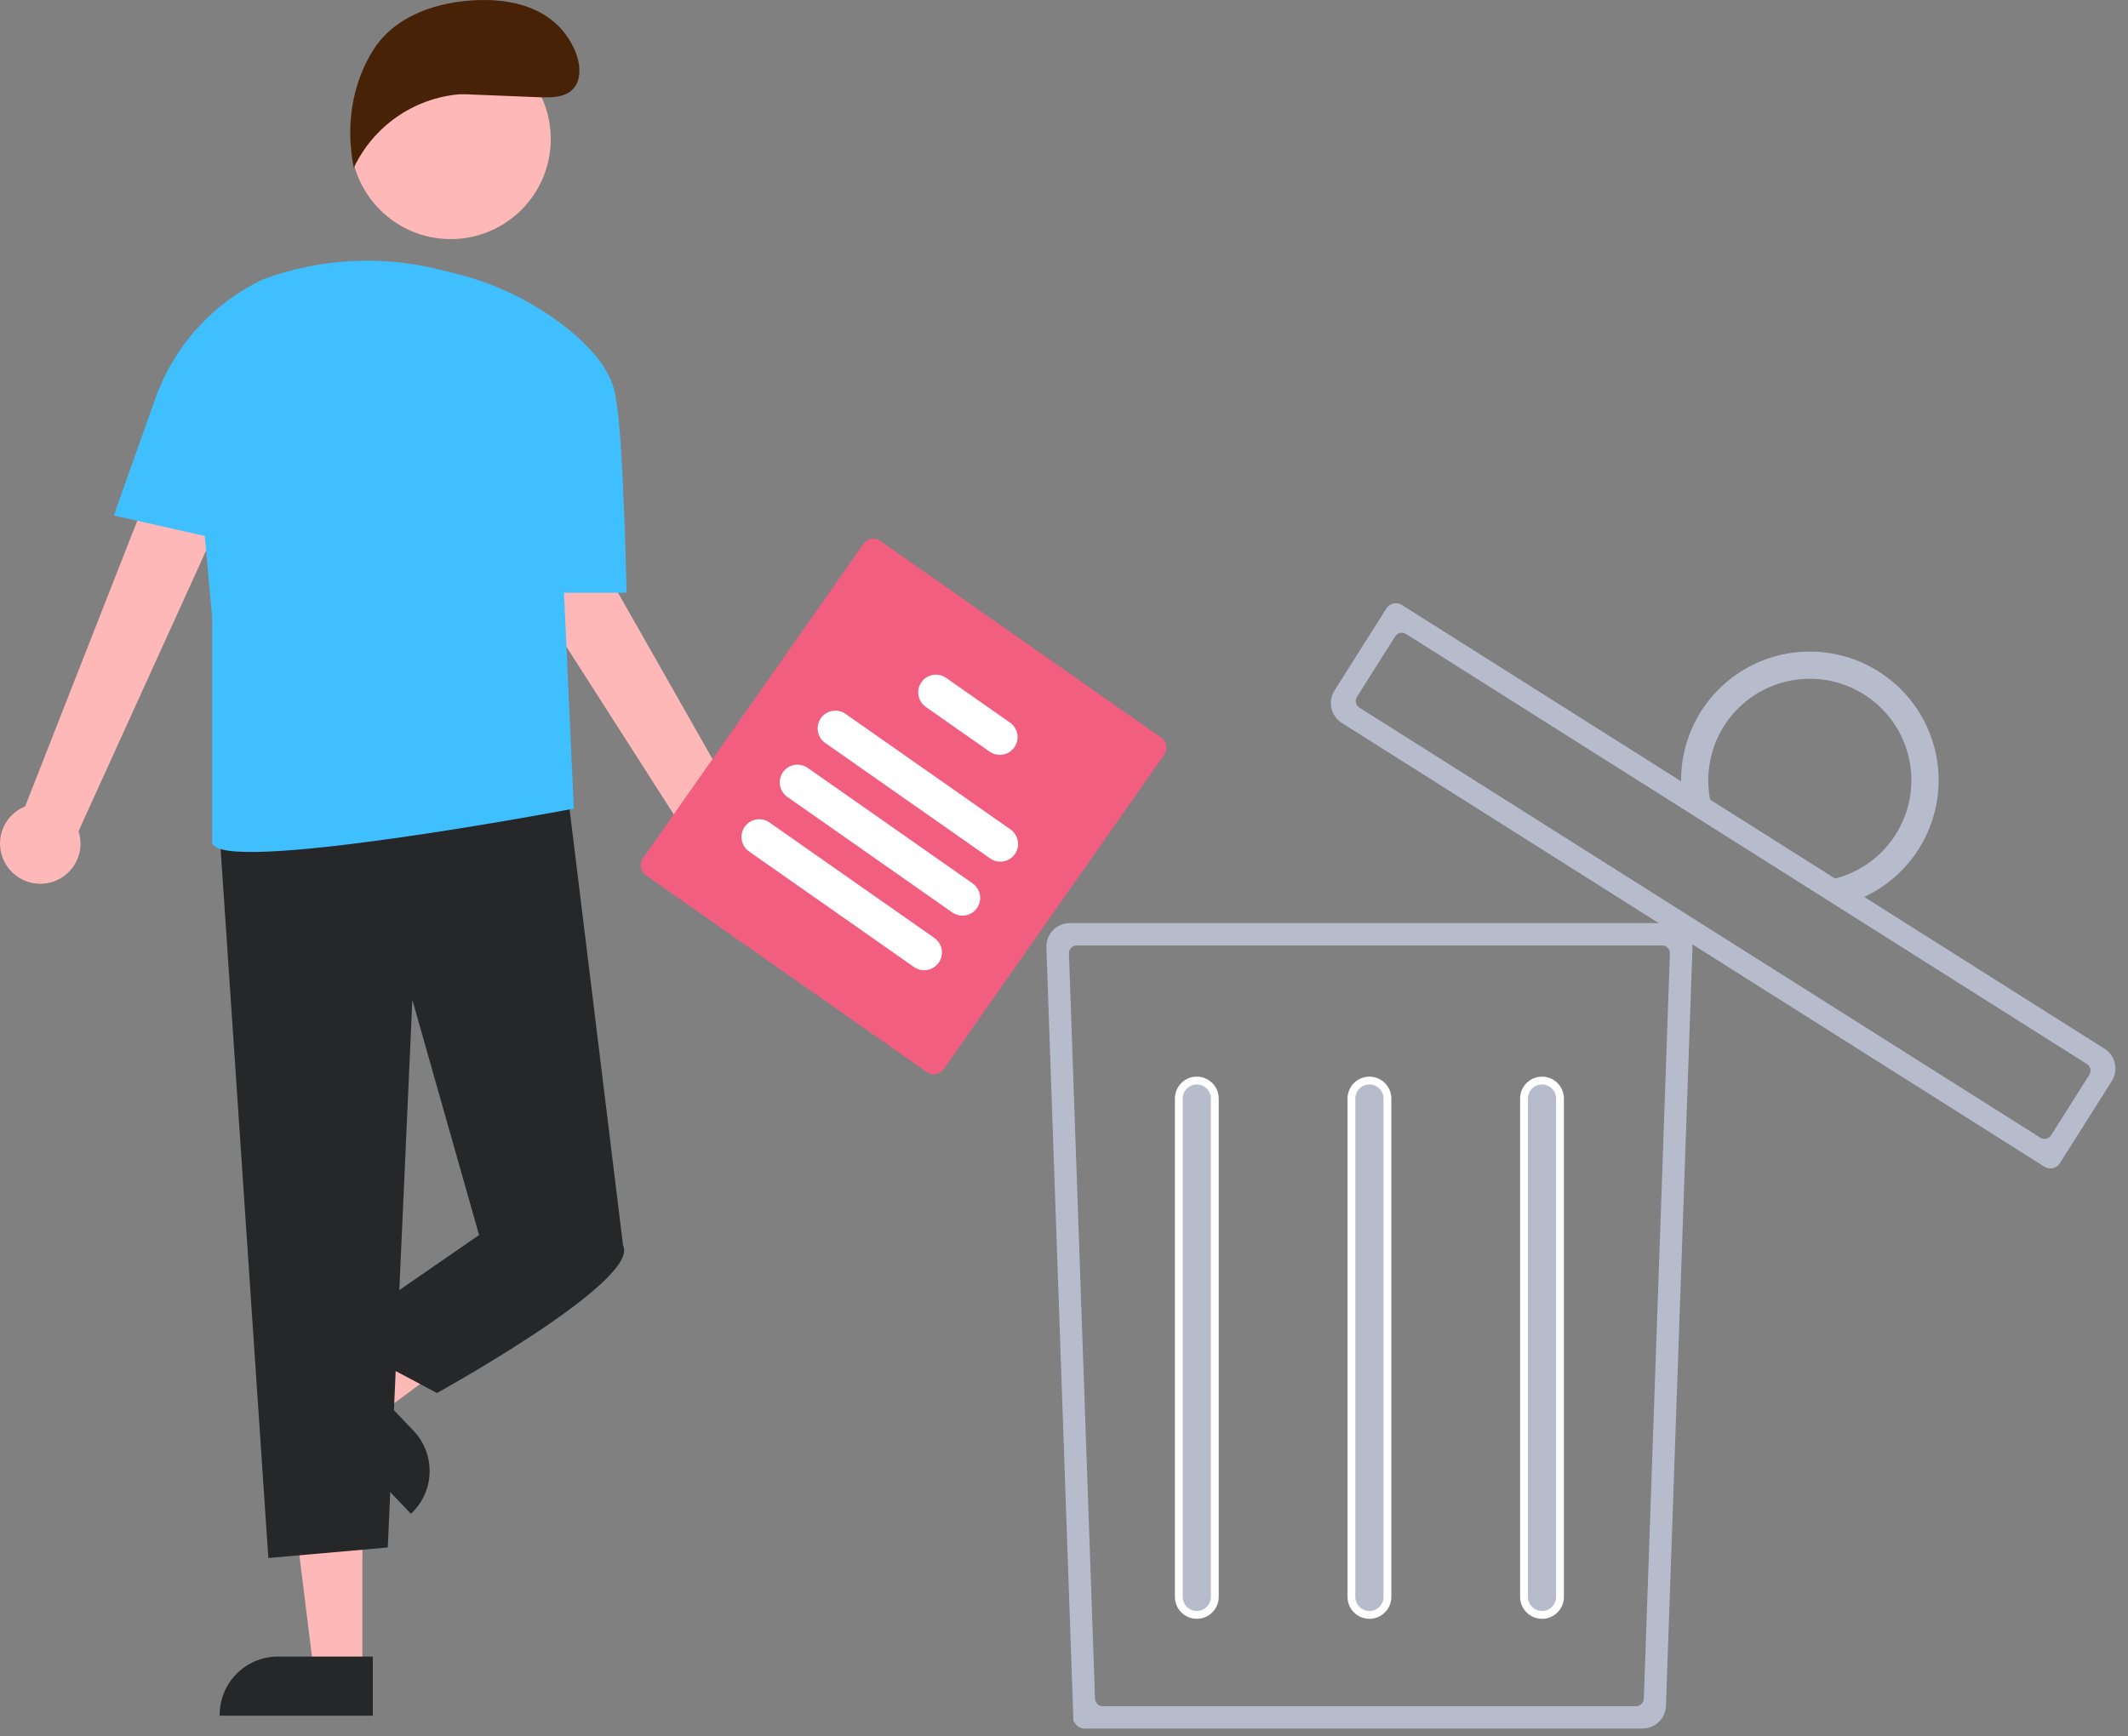 <svg width="136" height="111" viewBox="0 0 136 111" fill="none" xmlns="http://www.w3.org/2000/svg">
<rect x="0" y="0" width="136" height="111" fill="#808080" stroke="none"/>
<path d="M104.97 110.25C105.644 110.25 106.196 109.717 106.22 109.044L107.915 60.553C107.94 59.846 107.374 59.259 106.666 59.259H68.373C67.665 59.259 67.099 59.846 67.124 60.553L68.846 109.802L69.096 109.794L68.846 109.802L68.846 109.802C68.855 110.052 69.059 110.25 69.309 110.25H104.97ZM70.482 109.322C70.078 109.322 69.746 109.002 69.732 108.599L68.066 60.963C68.051 60.539 68.391 60.187 68.816 60.187H106.223C106.648 60.187 106.988 60.539 106.973 60.963L105.307 108.599C105.293 109.002 104.961 109.322 104.557 109.322H70.482Z" fill="#B7BCCC" stroke="#B7BCCC" stroke-width="0.5"/>
<path d="M77.639 70.227V102.084C77.639 102.719 77.124 103.234 76.488 103.234C75.853 103.234 75.338 102.719 75.338 102.084V70.227C75.338 69.591 75.853 69.076 76.488 69.076C77.124 69.076 77.639 69.591 77.639 70.227Z" fill="#B7BCCC" stroke="white" stroke-width="0.5"/>
<path d="M88.67 70.227V102.084C88.67 102.719 88.155 103.234 87.519 103.234C86.884 103.234 86.369 102.719 86.369 102.084V70.227C86.369 69.591 86.884 69.076 87.519 69.076C88.155 69.076 88.67 69.591 88.67 70.227Z" fill="#B7BCCC" stroke="white" stroke-width="0.5"/>
<path d="M99.701 70.227V102.084C99.701 102.719 99.186 103.234 98.55 103.234C97.915 103.234 97.399 102.719 97.399 102.084V70.227C97.399 69.591 97.915 69.076 98.55 69.076C99.186 69.076 99.701 69.591 99.701 70.227Z" fill="#B7BCCC" stroke="white" stroke-width="0.5"/>
<path d="M130.793 74.372L130.793 74.372C131.01 74.509 131.296 74.444 131.433 74.228L134.753 68.976C135.122 68.392 134.947 67.62 134.364 67.251L89.458 38.882L89.458 38.882C89.241 38.745 88.955 38.81 88.818 39.026L85.498 44.278C85.129 44.861 85.303 45.634 85.887 46.002L130.793 74.372ZM86.745 45.447C86.394 45.225 86.29 44.762 86.511 44.412L88.954 40.547C89.175 40.197 89.638 40.093 89.989 40.314L133.506 67.807C133.857 68.029 133.961 68.492 133.74 68.842L131.297 72.706C131.076 73.056 130.613 73.161 130.262 72.94L86.745 45.447Z" fill="#B7BCCC" stroke="#B7BCCC" stroke-width="0.5"/>
<path d="M120.061 42.927C118.731 42.086 117.188 41.644 115.614 41.653C114.04 41.662 112.502 42.123 111.182 42.979C109.863 43.836 108.816 45.054 108.168 46.487C107.519 47.921 107.296 49.511 107.524 51.067L109.705 52.446C109.157 51.173 109.031 49.758 109.345 48.409C109.659 47.059 110.397 45.846 111.451 44.946C112.505 44.046 113.82 43.507 115.202 43.408C116.585 43.309 117.962 43.655 119.134 44.395C120.306 45.136 121.209 46.231 121.713 47.523C122.216 48.813 122.293 50.232 121.932 51.569C121.571 52.907 120.791 54.094 119.706 54.957C118.621 55.819 117.289 56.312 115.904 56.363L118.085 57.741C119.59 57.279 120.93 56.396 121.947 55.195C122.965 53.995 123.616 52.528 123.824 50.968C124.033 49.409 123.789 47.822 123.122 46.397C122.456 44.972 121.394 43.767 120.063 42.927H120.061Z" fill="#B7BCCC"/>
<path d="M23.16 106.787H20.046L18.563 94.776H23.161L23.16 106.787Z" fill="#FEB8B8"/>
<path d="M14.038 109.678H23.828V105.897H17.768C16.779 105.897 15.83 106.29 15.131 106.989C14.431 107.688 14.038 108.637 14.038 109.626V109.678Z" fill="#252728"/>
<path d="M22.066 88.176L24.214 90.43L33.935 83.219L30.765 79.891L22.066 88.176Z" fill="#FEB8B8"/>
<path d="M26.428 91.463L22.247 87.077L19.508 89.686L26.263 96.772L26.301 96.736C26.655 96.398 26.94 95.993 27.138 95.546C27.337 95.098 27.445 94.615 27.457 94.126C27.468 93.636 27.384 93.149 27.207 92.692C27.03 92.235 26.766 91.818 26.428 91.463V91.463Z" fill="#252728"/>
<path d="M0.385 55.27C0.188 54.953 0.063 54.597 0.018 54.226C-0.026 53.855 0.011 53.479 0.128 53.125C0.244 52.77 0.437 52.445 0.693 52.173C0.948 51.901 1.261 51.688 1.607 51.55L13.837 20.391L18.604 23.245L5.018 53.136C5.213 53.734 5.181 54.382 4.928 54.958C4.676 55.534 4.221 55.998 3.65 56.261C3.079 56.524 2.431 56.568 1.829 56.386C1.227 56.203 0.714 55.806 0.385 55.27Z" fill="#FEB8B8"/>
<path d="M46.803 57.503C46.43 57.477 46.068 57.369 45.742 57.187C45.416 57.005 45.133 56.754 44.914 56.451C44.696 56.149 44.546 55.802 44.476 55.435C44.406 55.068 44.417 54.69 44.509 54.328L26.467 26.133L31.577 23.952L47.797 52.501C48.396 52.694 48.903 53.101 49.221 53.644C49.54 54.187 49.649 54.827 49.526 55.444C49.404 56.062 49.059 56.612 48.556 56.992C48.054 57.372 47.431 57.554 46.803 57.504V57.503Z" fill="#FEB8B8"/>
<path d="M13.957 52.15L17.15 99.598L24.782 98.925L26.353 63.919L30.618 78.953L39.821 79.626L36.178 49.906L13.957 52.15Z" fill="#252728"/>
<path d="M31.965 76.709L30.617 78.953L21.191 85.461L27.925 89.051C27.925 89.051 40.943 81.87 39.821 79.626L31.965 76.709Z" fill="#252728"/>
<path d="M7.274 32.953L9.931 25.47C10.522 23.805 11.437 22.273 12.624 20.964C13.811 19.655 15.246 18.594 16.846 17.843C20.442 16.519 24.352 16.305 28.071 17.229L29.038 17.469C31.616 18.093 34.031 19.26 36.123 20.89C37.76 22.18 39.233 23.814 39.364 25.571C39.365 25.575 39.366 25.578 39.367 25.582C39.821 27.568 40.045 37.89 40.045 37.89H36.045L36.678 51.803L36.627 51.702C36.627 51.702 13.559 56.066 13.559 53.822V39.461L13.086 34.261L7.274 32.953Z" fill="#40BFFF"/>
<path d="M28.806 15.284C32.337 15.284 35.199 12.422 35.199 8.893C35.199 5.364 32.337 2.502 28.806 2.502C25.275 2.502 22.413 5.364 22.413 8.893C22.413 12.422 25.275 15.284 28.806 15.284Z" fill="#FEB8B8"/>
<path d="M29.763 6.027L34.727 6.226C35.352 6.224 36.033 6.202 36.509 5.798C37.225 5.189 37.106 4.04 36.722 3.181C35.653 0.79 33.267 -0.066 30.648 0.004C28.028 0.074 25.284 0.962 23.873 3.168C22.463 5.375 22.081 8.161 22.613 10.725C23.227 9.422 24.172 8.302 25.355 7.477C26.538 6.653 27.916 6.153 29.352 6.028L29.763 6.027Z" fill="#472206"/>
<path d="M59.239 68.537L41.273 55.949C41.106 55.832 40.992 55.653 40.957 55.452C40.922 55.251 40.967 55.044 41.084 54.877L55.185 34.763C55.303 34.596 55.482 34.482 55.683 34.447C55.884 34.412 56.091 34.457 56.258 34.574L74.224 47.162C74.391 47.279 74.504 47.458 74.54 47.659C74.575 47.86 74.529 48.067 74.413 48.234L60.312 68.348C60.194 68.515 60.016 68.629 59.814 68.664C59.613 68.699 59.406 68.654 59.239 68.537Z" fill="#F25E7F"/>
<path d="M63.279 54.878L52.737 47.492C52.615 47.407 52.511 47.298 52.431 47.172C52.352 47.047 52.297 46.907 52.271 46.76C52.245 46.614 52.249 46.463 52.281 46.318C52.313 46.173 52.374 46.035 52.459 45.913C52.545 45.791 52.654 45.688 52.779 45.608C52.905 45.528 53.045 45.473 53.191 45.448C53.338 45.422 53.488 45.425 53.634 45.457C53.779 45.49 53.917 45.55 54.038 45.636L64.581 53.022C64.827 53.194 64.995 53.458 65.047 53.754C65.099 54.05 65.031 54.354 64.858 54.601C64.686 54.847 64.422 55.014 64.126 55.066C63.83 55.118 63.526 55.051 63.279 54.878Z" fill="white"/>
<path d="M60.86 58.329L50.318 50.943C50.196 50.858 50.092 50.749 50.011 50.623C49.931 50.498 49.877 50.358 49.851 50.211C49.825 50.065 49.828 49.914 49.861 49.769C49.893 49.623 49.954 49.486 50.039 49.364C50.124 49.242 50.233 49.138 50.359 49.058C50.485 48.978 50.625 48.924 50.772 48.898C50.918 48.872 51.069 48.876 51.214 48.908C51.359 48.941 51.497 49.001 51.619 49.087L62.161 56.473C62.407 56.646 62.574 56.909 62.626 57.205C62.678 57.501 62.611 57.805 62.438 58.051C62.266 58.297 62.002 58.465 61.706 58.517C61.41 58.569 61.106 58.502 60.86 58.329Z" fill="white"/>
<path d="M58.414 61.818L47.872 54.431C47.75 54.346 47.646 54.237 47.566 54.112C47.486 53.986 47.432 53.846 47.406 53.7C47.38 53.553 47.384 53.403 47.416 53.257C47.448 53.112 47.509 52.975 47.594 52.853C47.68 52.731 47.788 52.627 47.914 52.547C48.04 52.467 48.18 52.413 48.327 52.387C48.473 52.361 48.623 52.364 48.769 52.397C48.914 52.429 49.052 52.49 49.173 52.575L59.716 59.961C59.962 60.134 60.13 60.397 60.181 60.693C60.234 60.989 60.166 61.294 59.993 61.54C59.821 61.786 59.557 61.954 59.261 62.006C58.965 62.058 58.661 61.99 58.414 61.818V61.818Z" fill="white"/>
<path d="M63.249 48.051L59.166 45.19C59.044 45.105 58.94 44.996 58.86 44.871C58.78 44.745 58.725 44.605 58.7 44.458C58.674 44.312 58.677 44.161 58.709 44.016C58.742 43.871 58.802 43.733 58.888 43.611C58.973 43.489 59.082 43.385 59.208 43.305C59.333 43.225 59.473 43.171 59.62 43.145C59.767 43.12 59.917 43.123 60.063 43.155C60.208 43.188 60.346 43.248 60.468 43.334L64.551 46.195C64.797 46.367 64.965 46.631 65.017 46.927C65.069 47.223 65.001 47.527 64.829 47.773C64.656 48.02 64.393 48.187 64.097 48.239C63.8 48.291 63.496 48.224 63.249 48.051Z" fill="white"/>
</svg>
